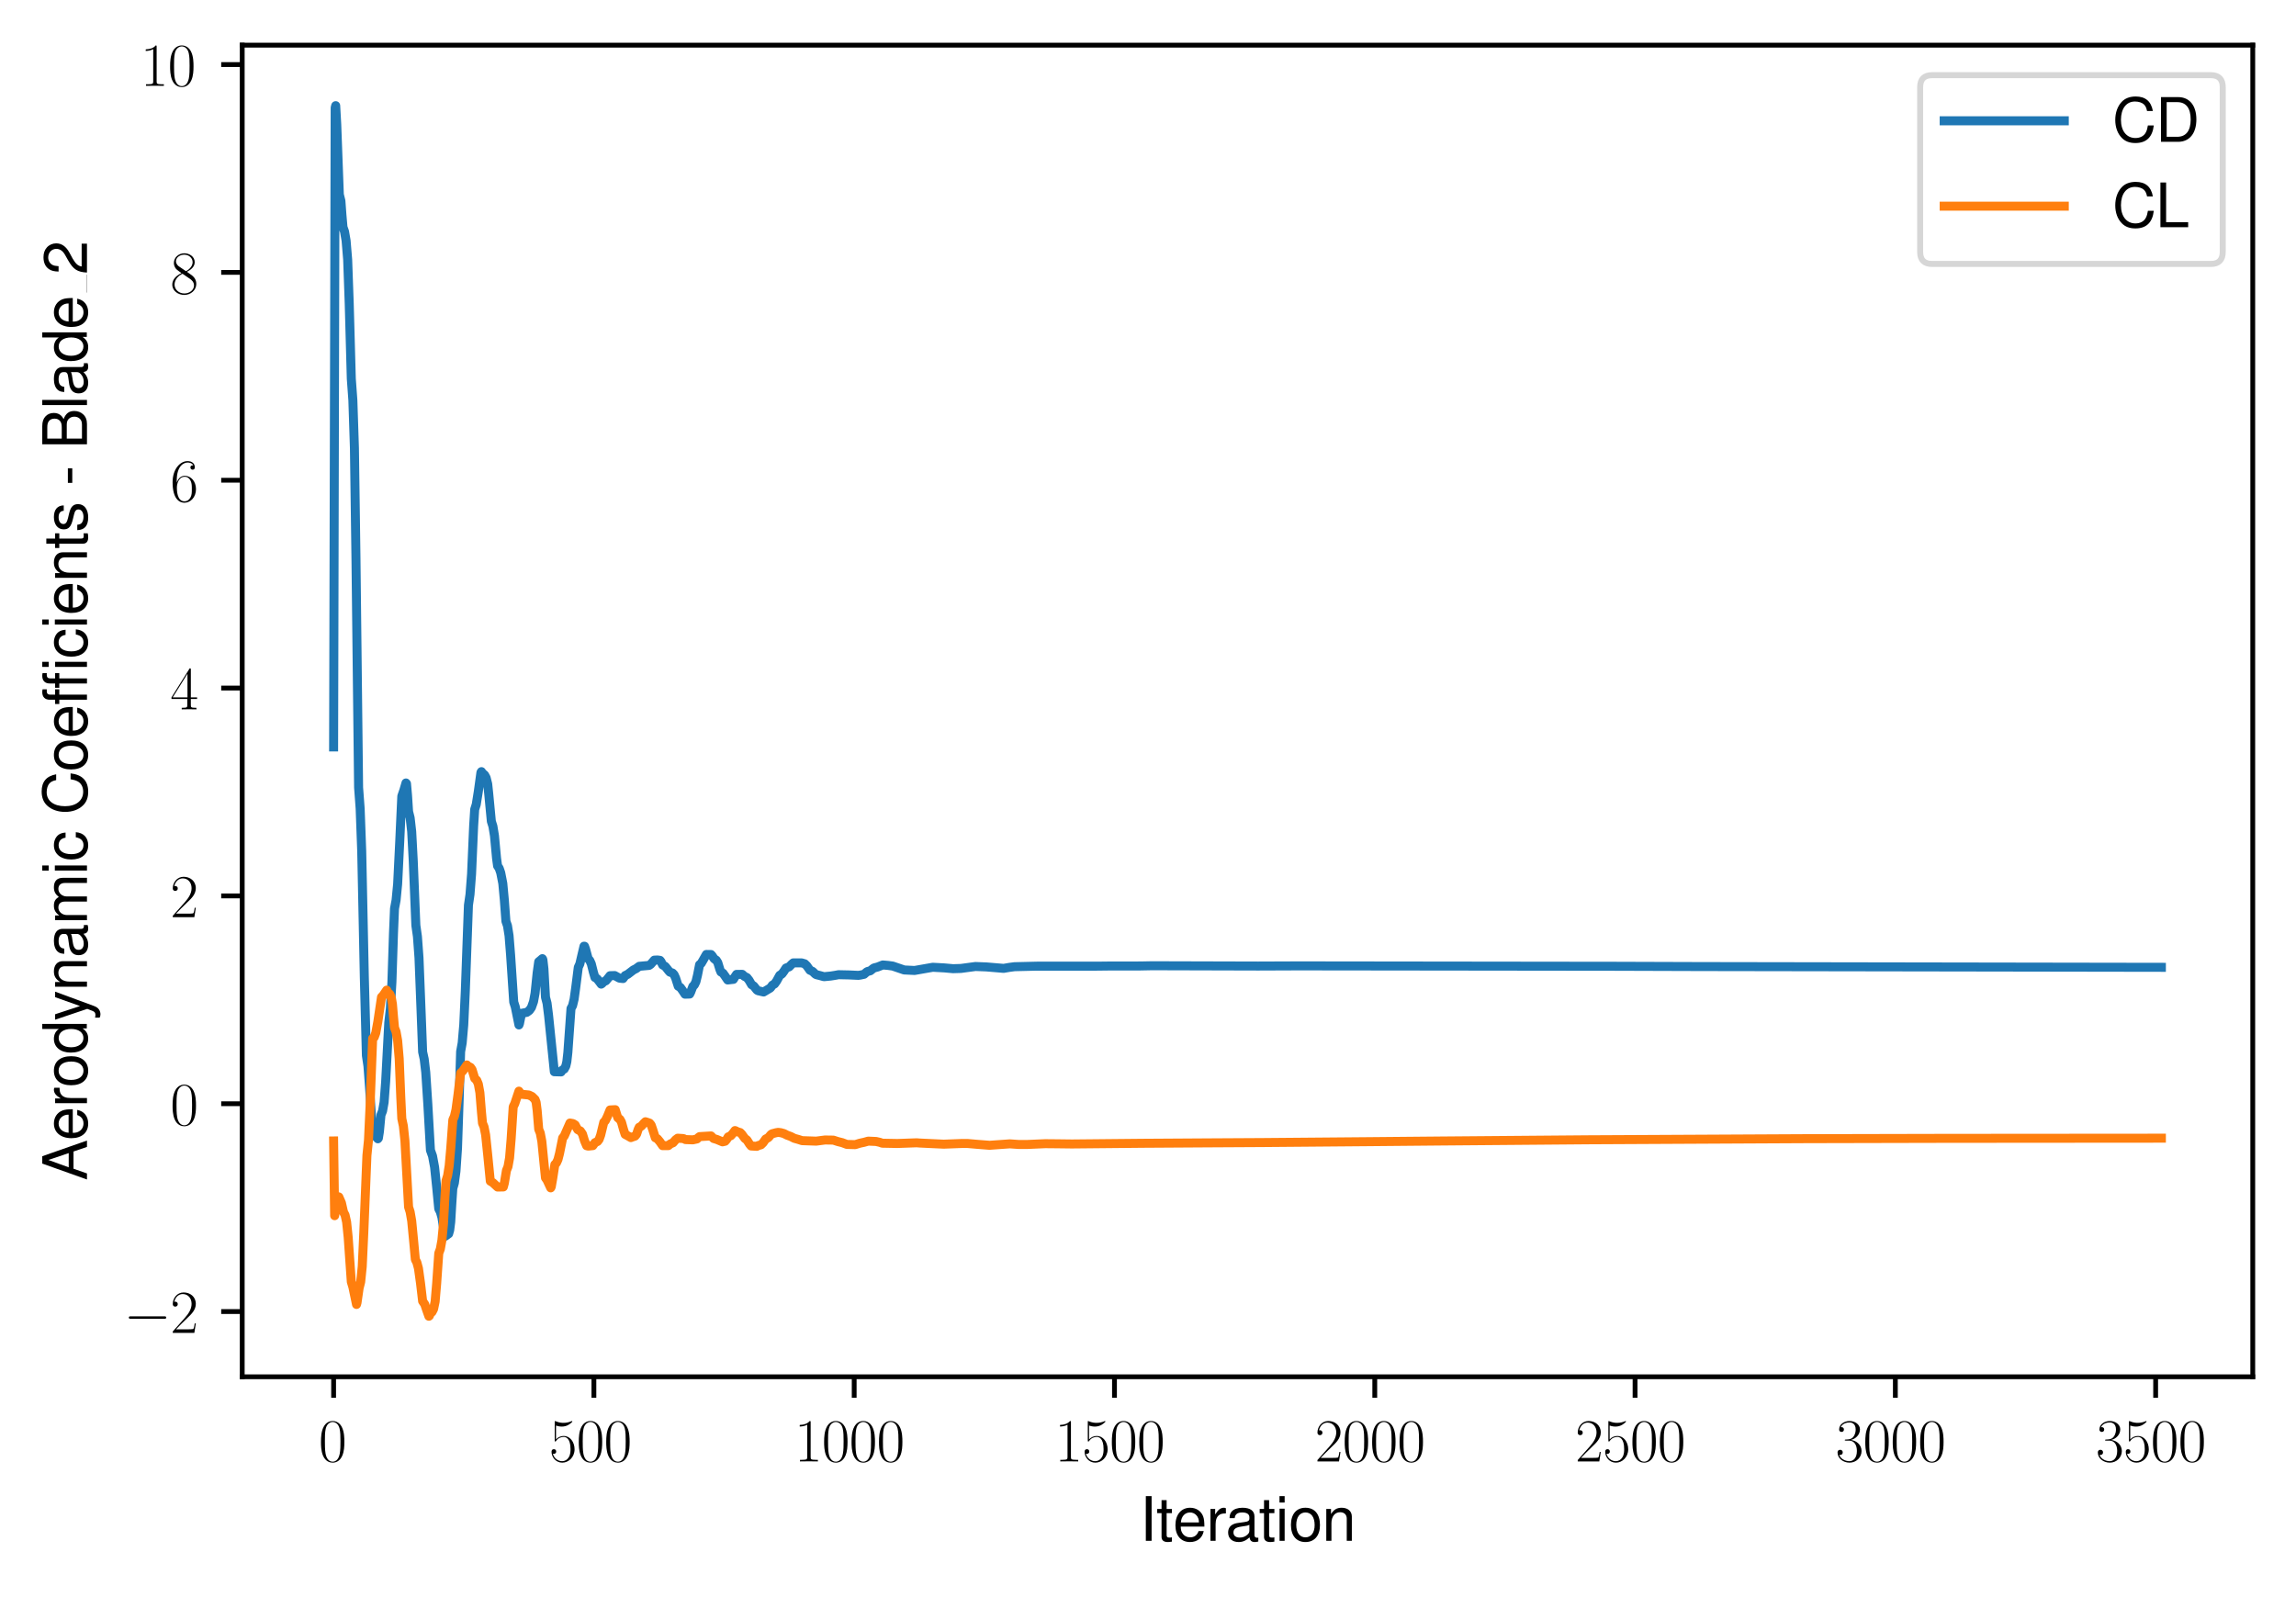 <?xml version="1.0" encoding="utf-8" standalone="no"?>
<!DOCTYPE svg PUBLIC "-//W3C//DTD SVG 1.1//EN"
  "http://www.w3.org/Graphics/SVG/1.1/DTD/svg11.dtd">
<svg xmlns:xlink="http://www.w3.org/1999/xlink" width="382.335pt" height="265.918pt" viewBox="0 0 382.335 265.918" xmlns="http://www.w3.org/2000/svg" version="1.1">
 <defs>
  <style type="text/css">*{stroke-linejoin: round; stroke-linecap: butt}</style>
 </defs>
 <g id="figure_1">
  <g id="patch_1">
   <path d="M 0 265.918 
L 382.335 265.918 
L 382.335 0 
L 0 0 
z
" style="fill: #ffffff"/>
  </g>
  <g id="axes_1">
   <g id="patch_2">
    <path d="M 40.335 229.277 
L 375.135 229.277 
L 375.135 7.517 
L 40.335 7.517 
z
" style="fill: #ffffff"/>
   </g>
   <g id="matplotlib.axis_1">
    <g id="xtick_1">
     <g id="line2d_1">
      <defs>
       <path id="m2861aa21e9" d="M 0 0 
L 0 3.5 
" style="stroke: #000000; stroke-width: 0.8"/>
      </defs>
      <g>
       <use xlink:href="#m2861aa21e9" x="55.553" y="229.277" style="stroke: #000000; stroke-width: 0.8"/>
      </g>
     </g>
     <g id="text_1">
      <!-- $\mathdefault{0}$ -->
      <g transform="translate(53.062 243.376) scale(0.1 -0.1)">
       <defs>
        <path id="CMR17-30" d="M 2688 2038 
C 2688 2430 2682 3099 2413 3613 
C 2176 4063 1798 4224 1466 4224 
C 1158 4224 768 4082 525 3620 
C 269 3137 243 2539 243 2038 
C 243 1671 250 1112 448 623 
C 723 -39 1216 -128 1466 -128 
C 1760 -128 2208 -7 2470 604 
C 2662 1048 2688 1568 2688 2038 
z
M 1466 -26 
C 1056 -26 813 328 723 816 
C 653 1196 653 1749 653 2109 
C 653 2604 653 3015 736 3407 
C 858 3954 1216 4121 1466 4121 
C 1728 4121 2067 3947 2189 3420 
C 2272 3054 2278 2623 2278 2109 
C 2278 1691 2278 1176 2202 797 
C 2067 96 1690 -26 1466 -26 
z
" transform="scale(0.016)"/>
       </defs>
       <use xlink:href="#CMR17-30" transform="scale(0.996)"/>
      </g>
     </g>
    </g>
    <g id="xtick_2">
     <g id="line2d_2">
      <g>
       <use xlink:href="#m2861aa21e9" x="98.897" y="229.277" style="stroke: #000000; stroke-width: 0.8"/>
      </g>
     </g>
     <g id="text_2">
      <!-- $\mathdefault{500}$ -->
      <g transform="translate(91.425 243.376) scale(0.1 -0.1)">
       <defs>
        <path id="CMR17-35" d="M 730 3750 
C 794 3724 1056 3641 1325 3641 
C 1920 3641 2246 3961 2432 4140 
C 2432 4191 2432 4224 2394 4224 
C 2387 4224 2374 4224 2323 4198 
C 2099 4102 1837 4032 1517 4032 
C 1325 4032 1037 4055 723 4191 
C 653 4224 640 4224 634 4224 
C 602 4224 595 4217 595 4090 
L 595 2231 
C 595 2113 595 2080 659 2080 
C 691 2080 704 2093 736 2139 
C 941 2435 1222 2560 1542 2560 
C 1766 2560 2246 2415 2246 1293 
C 2246 1087 2246 716 2054 422 
C 1894 159 1645 25 1370 25 
C 947 25 518 319 403 812 
C 429 806 480 793 506 793 
C 589 793 749 838 749 1036 
C 749 1209 627 1280 506 1280 
C 358 1280 262 1190 262 1011 
C 262 454 704 -128 1382 -128 
C 2042 -128 2669 441 2669 1267 
C 2669 2054 2170 2662 1549 2662 
C 1222 2662 947 2540 730 2304 
L 730 3750 
z
" transform="scale(0.016)"/>
       </defs>
       <use xlink:href="#CMR17-35" transform="scale(0.996)"/>
       <use xlink:href="#CMR17-30" transform="translate(45.69 0) scale(0.996)"/>
       <use xlink:href="#CMR17-30" transform="translate(91.381 0) scale(0.996)"/>
      </g>
     </g>
    </g>
    <g id="xtick_3">
     <g id="line2d_3">
      <g>
       <use xlink:href="#m2861aa21e9" x="142.242" y="229.277" style="stroke: #000000; stroke-width: 0.8"/>
      </g>
     </g>
     <g id="text_3">
      <!-- $\mathdefault{1000}$ -->
      <g transform="translate(132.279 243.376) scale(0.1 -0.1)">
       <defs>
        <path id="CMR17-31" d="M 1702 4083 
C 1702 4217 1696 4224 1606 4224 
C 1357 3927 979 3833 621 3820 
C 602 3820 570 3820 563 3808 
C 557 3795 557 3782 557 3648 
C 755 3648 1088 3686 1344 3839 
L 1344 467 
C 1344 243 1331 166 781 166 
L 589 166 
L 589 0 
C 896 6 1216 12 1523 12 
C 1830 12 2150 6 2458 0 
L 2458 166 
L 2266 166 
C 1715 166 1702 236 1702 467 
L 1702 4083 
z
" transform="scale(0.016)"/>
       </defs>
       <use xlink:href="#CMR17-31" transform="scale(0.996)"/>
       <use xlink:href="#CMR17-30" transform="translate(45.69 0) scale(0.996)"/>
       <use xlink:href="#CMR17-30" transform="translate(91.381 0) scale(0.996)"/>
       <use xlink:href="#CMR17-30" transform="translate(137.071 0) scale(0.996)"/>
      </g>
     </g>
    </g>
    <g id="xtick_4">
     <g id="line2d_4">
      <g>
       <use xlink:href="#m2861aa21e9" x="185.586" y="229.277" style="stroke: #000000; stroke-width: 0.8"/>
      </g>
     </g>
     <g id="text_4">
      <!-- $\mathdefault{1500}$ -->
      <g transform="translate(175.623 243.376) scale(0.1 -0.1)">
       <use xlink:href="#CMR17-31" transform="scale(0.996)"/>
       <use xlink:href="#CMR17-35" transform="translate(45.69 0) scale(0.996)"/>
       <use xlink:href="#CMR17-30" transform="translate(91.381 0) scale(0.996)"/>
       <use xlink:href="#CMR17-30" transform="translate(137.071 0) scale(0.996)"/>
      </g>
     </g>
    </g>
    <g id="xtick_5">
     <g id="line2d_5">
      <g>
       <use xlink:href="#m2861aa21e9" x="228.93" y="229.277" style="stroke: #000000; stroke-width: 0.8"/>
      </g>
     </g>
     <g id="text_5">
      <!-- $\mathdefault{2000}$ -->
      <g transform="translate(218.967 243.376) scale(0.1 -0.1)">
       <defs>
        <path id="CMR17-32" d="M 2669 990 
L 2554 990 
C 2490 537 2438 460 2413 422 
C 2381 371 1920 371 1830 371 
L 602 371 
C 832 620 1280 1073 1824 1596 
C 2214 1966 2669 2400 2669 3033 
C 2669 3788 2067 4224 1395 4224 
C 691 4224 262 3603 262 3027 
C 262 2777 448 2745 525 2745 
C 589 2745 781 2783 781 3007 
C 781 3206 614 3264 525 3264 
C 486 3264 448 3257 422 3244 
C 544 3788 915 4057 1306 4057 
C 1862 4057 2227 3616 2227 3033 
C 2227 2477 1901 1998 1536 1583 
L 262 147 
L 262 0 
L 2515 0 
L 2669 990 
z
" transform="scale(0.016)"/>
       </defs>
       <use xlink:href="#CMR17-32" transform="scale(0.996)"/>
       <use xlink:href="#CMR17-30" transform="translate(45.69 0) scale(0.996)"/>
       <use xlink:href="#CMR17-30" transform="translate(91.381 0) scale(0.996)"/>
       <use xlink:href="#CMR17-30" transform="translate(137.071 0) scale(0.996)"/>
      </g>
     </g>
    </g>
    <g id="xtick_6">
     <g id="line2d_6">
      <g>
       <use xlink:href="#m2861aa21e9" x="272.274" y="229.277" style="stroke: #000000; stroke-width: 0.8"/>
      </g>
     </g>
     <g id="text_6">
      <!-- $\mathdefault{2500}$ -->
      <g transform="translate(262.312 243.376) scale(0.1 -0.1)">
       <use xlink:href="#CMR17-32" transform="scale(0.996)"/>
       <use xlink:href="#CMR17-35" transform="translate(45.69 0) scale(0.996)"/>
       <use xlink:href="#CMR17-30" transform="translate(91.381 0) scale(0.996)"/>
       <use xlink:href="#CMR17-30" transform="translate(137.071 0) scale(0.996)"/>
      </g>
     </g>
    </g>
    <g id="xtick_7">
     <g id="line2d_7">
      <g>
       <use xlink:href="#m2861aa21e9" x="315.619" y="229.277" style="stroke: #000000; stroke-width: 0.8"/>
      </g>
     </g>
     <g id="text_7">
      <!-- $\mathdefault{3000}$ -->
      <g transform="translate(305.656 243.376) scale(0.1 -0.1)">
       <defs>
        <path id="CMR17-33" d="M 1414 2176 
C 1984 2176 2234 1673 2234 1094 
C 2234 322 1824 25 1453 25 
C 1114 25 563 193 390 691 
C 422 678 454 678 486 678 
C 640 678 755 780 755 947 
C 755 1132 614 1216 486 1216 
C 378 1216 211 1164 211 927 
C 211 335 787 -128 1466 -128 
C 2176 -128 2720 432 2720 1087 
C 2720 1718 2208 2176 1600 2246 
C 2086 2347 2554 2776 2554 3353 
C 2554 3856 2048 4224 1472 4224 
C 890 4224 378 3862 378 3347 
C 378 3123 544 3084 627 3084 
C 762 3084 877 3167 877 3334 
C 877 3500 762 3584 627 3584 
C 602 3584 570 3584 544 3571 
C 730 3999 1235 4076 1459 4076 
C 1683 4076 2106 3966 2106 3347 
C 2106 3167 2080 2851 1862 2574 
C 1670 2329 1453 2316 1242 2297 
C 1210 2297 1062 2284 1037 2284 
C 992 2278 966 2272 966 2227 
C 966 2182 973 2176 1101 2176 
L 1414 2176 
z
" transform="scale(0.016)"/>
       </defs>
       <use xlink:href="#CMR17-33" transform="scale(0.996)"/>
       <use xlink:href="#CMR17-30" transform="translate(45.69 0) scale(0.996)"/>
       <use xlink:href="#CMR17-30" transform="translate(91.381 0) scale(0.996)"/>
       <use xlink:href="#CMR17-30" transform="translate(137.071 0) scale(0.996)"/>
      </g>
     </g>
    </g>
    <g id="xtick_8">
     <g id="line2d_8">
      <g>
       <use xlink:href="#m2861aa21e9" x="358.963" y="229.277" style="stroke: #000000; stroke-width: 0.8"/>
      </g>
     </g>
     <g id="text_8">
      <!-- $\mathdefault{3500}$ -->
      <g transform="translate(349 243.376) scale(0.1 -0.1)">
       <use xlink:href="#CMR17-33" transform="scale(0.996)"/>
       <use xlink:href="#CMR17-35" transform="translate(45.69 0) scale(0.996)"/>
       <use xlink:href="#CMR17-30" transform="translate(91.381 0) scale(0.996)"/>
       <use xlink:href="#CMR17-30" transform="translate(137.071 0) scale(0.996)"/>
      </g>
     </g>
    </g>
    <g id="text_9">
     <!-- Iteration -->
     <g transform="translate(189.787 256.596) scale(0.1 -0.1)">
      <defs>
       <path id="NimbusSanL-Regu-49" d="M 1242 4672 
L 640 4672 
L 640 0 
L 1242 0 
L 1242 4672 
z
" transform="scale(0.016)"/>
       <path id="NimbusSanL-Regu-74" d="M 1626 3328 
L 1075 3328 
L 1075 4249 
L 544 4249 
L 544 3328 
L 90 3328 
L 90 2892 
L 544 2892 
L 544 402 
C 544 64 774 -128 1190 -128 
C 1318 -128 1446 -116 1626 -84 
L 1626 364 
C 1555 345 1472 339 1370 339 
C 1139 339 1075 402 1075 634 
L 1075 2892 
L 1626 2892 
L 1626 3328 
z
" transform="scale(0.016)"/>
       <path id="NimbusSanL-Regu-65" d="M 3283 1484 
C 3283 1998 3245 2311 3149 2565 
C 2931 3123 2419 3456 1792 3456 
C 858 3456 256 2734 256 1619 
C 256 545 838 -128 1779 -128 
C 2547 -128 3078 307 3213 1018 
L 2675 1018 
C 2528 588 2227 364 1798 364 
C 1459 364 1171 514 992 787 
C 864 974 819 1161 813 1484 
L 3283 1484 
z
M 826 1920 
C 870 2552 1248 2963 1786 2963 
C 2310 2963 2714 2519 2714 1959 
C 2714 1946 2714 1933 2707 1920 
L 826 1920 
z
" transform="scale(0.016)"/>
       <path id="NimbusSanL-Regu-72" d="M 442 3328 
L 442 0 
L 979 0 
L 979 1727 
C 979 2203 1101 2514 1357 2698 
C 1523 2819 1683 2857 2054 2863 
L 2054 3404 
C 1965 3449 1920 3456 1850 3456 
C 1504 3456 1242 3251 934 2750 
L 934 3328 
L 442 3328 
z
" transform="scale(0.016)"/>
       <path id="NimbusSanL-Regu-61" d="M 3424 332 
C 3366 320 3341 320 3309 320 
C 3123 320 3021 415 3021 581 
L 3021 2542 
C 3021 3135 2586 3456 1760 3456 
C 1274 3456 870 3315 646 3065 
C 493 2893 429 2702 416 2370 
L 954 2370 
C 998 2778 1242 2963 1741 2963 
C 2221 2963 2490 2784 2490 2466 
L 2490 2326 
C 2490 2103 2355 2007 1933 1956 
C 1178 1861 1062 1835 858 1753 
C 467 1593 269 1294 269 861 
C 269 256 691 -128 1370 -128 
C 1792 -128 2131 19 2509 364 
C 2547 25 2714 -128 3059 -128 
C 3168 -128 3251 -116 3424 -71 
L 3424 332 
z
M 2490 1071 
C 2490 893 2438 785 2278 638 
C 2061 441 1798 339 1485 339 
C 1069 339 826 536 826 874 
C 826 1224 1062 1402 1632 1485 
C 2195 1562 2310 1587 2490 1670 
L 2490 1071 
z
" transform="scale(0.016)"/>
       <path id="NimbusSanL-Regu-69" d="M 960 3358 
L 429 3358 
L 429 0 
L 960 0 
L 960 3358 
z
M 960 4672 
L 422 4672 
L 422 3999 
L 960 3999 
L 960 4672 
z
" transform="scale(0.016)"/>
       <path id="NimbusSanL-Regu-6f" d="M 1741 3456 
C 800 3456 230 2784 230 1663 
C 230 543 794 -128 1747 -128 
C 2688 -128 3264 543 3264 1638 
C 3264 2791 2707 3456 1741 3456 
z
M 1747 2963 
C 2349 2963 2707 2472 2707 1644 
C 2707 861 2336 364 1747 364 
C 1152 364 787 855 787 1663 
C 787 2466 1152 2963 1747 2963 
z
" transform="scale(0.016)"/>
       <path id="NimbusSanL-Regu-6e" d="M 448 3328 
L 448 0 
L 986 0 
L 986 1835 
C 986 2539 1344 2988 1894 2988 
C 2317 2988 2586 2732 2586 2328 
L 2586 0 
L 3117 0 
L 3117 2539 
C 3117 3097 2701 3456 2054 3456 
C 1555 3456 1235 3263 941 2796 
L 941 3328 
L 448 3328 
z
" transform="scale(0.016)"/>
      </defs>
      <use xlink:href="#NimbusSanL-Regu-49" transform="scale(0.996)"/>
      <use xlink:href="#NimbusSanL-Regu-74" transform="translate(27.695 0) scale(0.996)"/>
      <use xlink:href="#NimbusSanL-Regu-65" transform="translate(55.39 0) scale(0.996)"/>
      <use xlink:href="#NimbusSanL-Regu-72" transform="translate(110.782 0) scale(0.996)"/>
      <use xlink:href="#NimbusSanL-Regu-61" transform="translate(142.961 0) scale(0.996)"/>
      <use xlink:href="#NimbusSanL-Regu-74" transform="translate(198.353 0) scale(0.996)"/>
      <use xlink:href="#NimbusSanL-Regu-69" transform="translate(226.048 0) scale(0.996)"/>
      <use xlink:href="#NimbusSanL-Regu-6f" transform="translate(248.165 0) scale(0.996)"/>
      <use xlink:href="#NimbusSanL-Regu-6e" transform="translate(303.556 0) scale(0.996)"/>
     </g>
    </g>
   </g>
   <g id="matplotlib.axis_2">
    <g id="ytick_1">
     <g id="line2d_9">
      <defs>
       <path id="m48665a9a4e" d="M 0 0 
L -3.5 0 
" style="stroke: #000000; stroke-width: 0.8"/>
      </defs>
      <g>
       <use xlink:href="#m48665a9a4e" x="40.335" y="218.418" style="stroke: #000000; stroke-width: 0.8"/>
      </g>
     </g>
     <g id="text_10">
      <!-- $\mathdefault{−2}$ -->
      <g transform="translate(20.605 221.967) scale(0.1 -0.1)">
       <defs>
        <path id="CMSY10-0" d="M 4218 1472 
C 4326 1472 4442 1472 4442 1600 
C 4442 1728 4326 1728 4218 1728 
L 755 1728 
C 646 1728 531 1728 531 1600 
C 531 1472 646 1472 755 1472 
L 4218 1472 
z
" transform="scale(0.016)"/>
       </defs>
       <use xlink:href="#CMSY10-0" transform="scale(0.996)"/>
       <use xlink:href="#CMR17-32" transform="translate(77.487 0) scale(0.996)"/>
      </g>
     </g>
    </g>
    <g id="ytick_2">
     <g id="line2d_10">
      <g>
       <use xlink:href="#m48665a9a4e" x="40.335" y="183.806" style="stroke: #000000; stroke-width: 0.8"/>
      </g>
     </g>
     <g id="text_11">
      <!-- $\mathdefault{0}$ -->
      <g transform="translate(28.353 187.355) scale(0.1 -0.1)">
       <use xlink:href="#CMR17-30" transform="scale(0.996)"/>
      </g>
     </g>
    </g>
    <g id="ytick_3">
     <g id="line2d_11">
      <g>
       <use xlink:href="#m48665a9a4e" x="40.335" y="149.195" style="stroke: #000000; stroke-width: 0.8"/>
      </g>
     </g>
     <g id="text_12">
      <!-- $\mathdefault{2}$ -->
      <g transform="translate(28.353 152.744) scale(0.1 -0.1)">
       <use xlink:href="#CMR17-32" transform="scale(0.996)"/>
      </g>
     </g>
    </g>
    <g id="ytick_4">
     <g id="line2d_12">
      <g>
       <use xlink:href="#m48665a9a4e" x="40.335" y="114.583" style="stroke: #000000; stroke-width: 0.8"/>
      </g>
     </g>
     <g id="text_13">
      <!-- $\mathdefault{4}$ -->
      <g transform="translate(28.353 118.133) scale(0.1 -0.1)">
       <defs>
        <path id="CMR17-34" d="M 2150 4147 
C 2150 4281 2144 4288 2029 4288 
L 128 1254 
L 128 1088 
L 1779 1088 
L 1779 460 
C 1779 230 1766 166 1318 166 
L 1197 166 
L 1197 0 
C 1402 12 1747 12 1965 12 
C 2182 12 2528 12 2733 0 
L 2733 166 
L 2611 166 
C 2163 166 2150 230 2150 460 
L 2150 1088 
L 2803 1088 
L 2803 1254 
L 2150 1254 
L 2150 4147 
z
M 1798 3723 
L 1798 1254 
L 256 1254 
L 1798 3723 
z
" transform="scale(0.016)"/>
       </defs>
       <use xlink:href="#CMR17-34" transform="scale(0.996)"/>
      </g>
     </g>
    </g>
    <g id="ytick_5">
     <g id="line2d_13">
      <g>
       <use xlink:href="#m48665a9a4e" x="40.335" y="79.972" style="stroke: #000000; stroke-width: 0.8"/>
      </g>
     </g>
     <g id="text_14">
      <!-- $\mathdefault{6}$ -->
      <g transform="translate(28.353 83.521) scale(0.1 -0.1)">
       <defs>
        <path id="CMR17-36" d="M 678 2198 
C 678 3712 1395 4076 1811 4076 
C 1946 4076 2272 4049 2400 3782 
C 2298 3782 2106 3782 2106 3558 
C 2106 3385 2246 3328 2336 3328 
C 2394 3328 2566 3353 2566 3571 
C 2566 3987 2246 4224 1805 4224 
C 1043 4224 243 3411 243 2011 
C 243 257 966 -128 1478 -128 
C 2099 -128 2688 431 2688 1295 
C 2688 2101 2170 2688 1517 2688 
C 1126 2688 838 2430 678 1979 
L 678 2198 
z
M 1478 25 
C 691 25 691 1212 691 1450 
C 691 1914 909 2585 1504 2585 
C 1613 2585 1926 2585 2138 2140 
C 2253 1889 2253 1624 2253 1302 
C 2253 954 2253 696 2118 438 
C 1978 173 1773 25 1478 25 
z
" transform="scale(0.016)"/>
       </defs>
       <use xlink:href="#CMR17-36" transform="scale(0.996)"/>
      </g>
     </g>
    </g>
    <g id="ytick_6">
     <g id="line2d_14">
      <g>
       <use xlink:href="#m48665a9a4e" x="40.335" y="45.361" style="stroke: #000000; stroke-width: 0.8"/>
      </g>
     </g>
     <g id="text_15">
      <!-- $\mathdefault{8}$ -->
      <g transform="translate(28.353 48.91) scale(0.1 -0.1)">
       <defs>
        <path id="CMR17-38" d="M 1741 2289 
C 2144 2494 2554 2803 2554 3298 
C 2554 3884 1990 4224 1472 4224 
C 890 4224 378 3800 378 3215 
C 378 3054 416 2777 666 2533 
C 730 2469 998 2276 1171 2154 
C 883 2006 211 1652 211 945 
C 211 282 838 -128 1459 -128 
C 2144 -128 2720 366 2720 1022 
C 2720 1607 2330 1877 2074 2051 
L 1741 2289 
z
M 902 2855 
C 851 2887 595 3086 595 3388 
C 595 3781 998 4076 1459 4076 
C 1965 4076 2336 3716 2336 3298 
C 2336 2700 1670 2359 1638 2359 
C 1632 2359 1626 2359 1574 2398 
L 902 2855 
z
M 2080 1536 
C 2176 1466 2483 1253 2483 861 
C 2483 385 2010 25 1472 25 
C 890 25 448 443 448 951 
C 448 1459 838 1884 1280 2083 
L 2080 1536 
z
" transform="scale(0.016)"/>
       </defs>
       <use xlink:href="#CMR17-38" transform="scale(0.996)"/>
      </g>
     </g>
    </g>
    <g id="ytick_7">
     <g id="line2d_15">
      <g>
       <use xlink:href="#m48665a9a4e" x="40.335" y="10.749" style="stroke: #000000; stroke-width: 0.8"/>
      </g>
     </g>
     <g id="text_16">
      <!-- $\mathdefault{10}$ -->
      <g transform="translate(23.372 14.298) scale(0.1 -0.1)">
       <use xlink:href="#CMR17-31" transform="scale(0.996)"/>
       <use xlink:href="#CMR17-30" transform="translate(45.69 0) scale(0.996)"/>
      </g>
     </g>
    </g>
    <g id="text_17">
     <!-- Aerodynamic Coefficients - Blade_2 -->
     <g transform="translate(14.483 196.598) rotate(-90) scale(0.1 -0.1)">
      <defs>
       <path id="NimbusSanL-Regu-41" d="M 3034 1408 
L 3514 0 
L 4179 0 
L 2541 4672 
L 1773 4672 
L 109 0 
L 742 0 
L 1235 1408 
L 3034 1408 
z
M 2867 1907 
L 1382 1907 
L 2150 4032 
L 2867 1907 
z
" transform="scale(0.016)"/>
       <path id="NimbusSanL-Regu-64" d="M 3168 4672 
L 2637 4672 
L 2637 2937 
C 2413 3276 2054 3456 1606 3456 
C 736 3456 166 2759 166 1695 
C 166 568 723 -128 1626 -128 
C 2086 -128 2406 44 2694 460 
L 2694 19 
L 3168 19 
L 3168 4672 
z
M 1696 2956 
C 2272 2956 2637 2447 2637 1651 
C 2637 880 2266 371 1702 371 
C 1114 371 723 887 723 1663 
C 723 2440 1114 2956 1696 2956 
z
" transform="scale(0.016)"/>
       <path id="NimbusSanL-Regu-79" d="M 2483 3328 
L 1555 724 
L 698 3328 
L 128 3328 
L 1261 -29 
L 1056 -558 
C 973 -794 851 -884 627 -884 
C 550 -884 461 -871 346 -845 
L 346 -1325 
C 454 -1383 563 -1408 704 -1408 
C 877 -1408 1062 -1351 1203 -1248 
C 1370 -1127 1466 -986 1568 -718 
L 3059 3328 
L 2483 3328 
z
" transform="scale(0.016)"/>
       <path id="NimbusSanL-Regu-6d" d="M 448 3328 
L 448 0 
L 986 0 
L 986 2089 
C 986 2597 1338 2988 1773 2988 
C 2170 2988 2394 2744 2394 2315 
L 2394 0 
L 2931 0 
L 2931 2109 
C 2931 2597 3283 2988 3718 2988 
C 4109 2988 4339 2738 4339 2315 
L 4339 0 
L 4877 0 
L 4877 2520 
C 4877 3123 4531 3456 3904 3456 
C 3456 3456 3187 3321 2874 2943 
C 2675 3302 2406 3456 1971 3456 
C 1523 3456 1229 3289 941 2886 
L 941 3328 
L 448 3328 
z
" transform="scale(0.016)"/>
       <path id="NimbusSanL-Regu-63" d="M 3014 2237 
C 2989 2561 2918 2771 2790 2956 
C 2560 3270 2157 3456 1690 3456 
C 787 3456 198 2740 198 1632 
C 198 555 774 -128 1683 -128 
C 2483 -128 2989 352 3053 1167 
L 2515 1167 
C 2426 632 2150 364 1696 364 
C 1107 364 755 842 755 1632 
C 755 2466 1101 2963 1683 2963 
C 2131 2963 2413 2701 2477 2237 
L 3014 2237 
z
" transform="scale(0.016)"/>
       <path id="NimbusSanL-Regu-43" d="M 4237 3219 
C 4051 4236 3462 4736 2438 4736 
C 1811 4736 1306 4537 960 4154 
C 538 3696 307 3035 307 2284 
C 307 1522 544 867 986 415 
C 1344 44 1805 -128 2413 -128 
C 3552 -128 4192 485 4333 1712 
L 3718 1712 
C 3667 1394 3603 1178 3507 994 
C 3315 612 2918 396 2419 396 
C 1491 396 902 1134 902 2291 
C 902 3480 1466 4211 2368 4211 
C 2746 4211 3098 4096 3290 3918 
C 3462 3759 3558 3562 3629 3219 
L 4237 3219 
z
" transform="scale(0.016)"/>
       <path id="NimbusSanL-Regu-66" d="M 1651 3328 
L 1094 3328 
L 1094 3860 
C 1094 4087 1222 4204 1466 4204 
C 1510 4204 1530 4204 1651 4198 
L 1651 4639 
C 1530 4665 1459 4672 1350 4672 
C 858 4672 563 4390 563 3905 
L 563 3328 
L 115 3328 
L 115 2892 
L 563 2892 
L 563 0 
L 1094 0 
L 1094 2892 
L 1651 2892 
L 1651 3328 
z
" transform="scale(0.016)"/>
       <path id="NimbusSanL-Regu-2" d="M 1613 3328 
L 1056 3328 
L 1056 3860 
C 1056 4087 1184 4204 1427 4204 
C 1472 4204 1491 4204 1613 4198 
L 1613 4639 
C 1491 4665 1421 4672 1312 4672 
C 819 4672 525 4390 525 3905 
L 525 3328 
L 77 3328 
L 77 2892 
L 525 2892 
L 525 0 
L 1056 0 
L 1056 2892 
L 1613 2892 
L 1613 3328 
z
M 2790 3328 
L 2259 3328 
L 2259 0 
L 2790 0 
L 2790 3328 
z
M 2790 4672 
L 2259 4672 
L 2259 3999 
L 2790 3999 
L 2790 4672 
z
" transform="scale(0.016)"/>
       <path id="NimbusSanL-Regu-73" d="M 2803 2428 
C 2797 3084 2362 3456 1587 3456 
C 806 3456 301 3052 301 2434 
C 301 1912 570 1663 1363 1472 
L 1862 1351 
C 2234 1262 2381 1129 2381 887 
C 2381 574 2067 364 1600 364 
C 1312 364 1069 447 934 587 
C 851 683 813 778 781 1014 
L 218 1014 
C 243 243 678 -128 1555 -128 
C 2400 -128 2938 288 2938 931 
C 2938 1428 2656 1702 1990 1861 
L 1478 1982 
C 1043 2084 858 2224 858 2459 
C 858 2765 1133 2963 1568 2963 
C 1997 2963 2227 2778 2240 2428 
L 2803 2428 
z
" transform="scale(0.016)"/>
       <path id="NimbusSanL-Regu-2d" d="M 1818 1996 
L 294 1996 
L 294 1536 
L 1818 1536 
L 1818 1996 
z
" transform="scale(0.016)"/>
       <path id="NimbusSanL-Regu-42" d="M 506 0 
L 2611 0 
C 3053 0 3379 121 3629 390 
C 3859 632 3987 961 3987 1321 
C 3987 1878 3731 2214 3136 2444 
C 3558 2643 3782 2994 3782 3476 
C 3782 3821 3654 4127 3411 4345 
C 3168 4569 2848 4672 2400 4672 
L 506 4672 
L 506 0 
z
M 1101 2636 
L 1101 4147 
L 2253 4147 
C 2586 4147 2771 4101 2931 3977 
C 3098 3847 3187 3652 3187 3391 
C 3187 3138 3098 2936 2931 2806 
C 2771 2682 2586 2636 2253 2636 
L 1101 2636 
z
M 1101 524 
L 1101 2112 
L 2554 2112 
C 2842 2112 3034 2042 3174 1890 
C 3315 1745 3392 1542 3392 1315 
C 3392 1093 3315 891 3174 746 
C 3034 594 2842 524 2554 524 
L 1101 524 
z
" transform="scale(0.016)"/>
       <path id="NimbusSanL-Regu-6c" d="M 973 4672 
L 435 4672 
L 435 0 
L 973 0 
L 973 4672 
z
" transform="scale(0.016)"/>
       <path id="NimbusSanL-Regu-32" d="M 3238 556 
L 851 556 
C 909 928 1114 1165 1670 1493 
L 2310 1839 
C 2944 2185 3270 2653 3270 3211 
C 3270 3589 3117 3942 2848 4185 
C 2579 4428 2246 4544 1818 4544 
C 1242 4544 813 4339 563 3955 
C 403 3711 333 3429 320 2967 
L 883 2967 
C 902 3275 941 3461 1018 3608 
C 1165 3884 1459 4051 1798 4051 
C 2310 4051 2694 3685 2694 3198 
C 2694 2839 2483 2531 2080 2300 
L 1491 1967 
C 544 1428 269 999 218 0 
L 3238 0 
L 3238 556 
z
" transform="scale(0.016)"/>
      </defs>
      <use xlink:href="#NimbusSanL-Regu-41" transform="scale(0.996)"/>
      <use xlink:href="#NimbusSanL-Regu-65" transform="translate(66.45 0) scale(0.996)"/>
      <use xlink:href="#NimbusSanL-Regu-72" transform="translate(121.842 0) scale(0.996)"/>
      <use xlink:href="#NimbusSanL-Regu-6f" transform="translate(155.017 0) scale(0.996)"/>
      <use xlink:href="#NimbusSanL-Regu-64" transform="translate(210.409 0) scale(0.996)"/>
      <use xlink:href="#NimbusSanL-Regu-79" transform="translate(265.8 0) scale(0.996)"/>
      <use xlink:href="#NimbusSanL-Regu-6e" transform="translate(315.613 0) scale(0.996)"/>
      <use xlink:href="#NimbusSanL-Regu-61" transform="translate(371.005 0) scale(0.996)"/>
      <use xlink:href="#NimbusSanL-Regu-6d" transform="translate(426.397 0) scale(0.996)"/>
      <use xlink:href="#NimbusSanL-Regu-69" transform="translate(509.385 0) scale(0.996)"/>
      <use xlink:href="#NimbusSanL-Regu-63" transform="translate(531.502 0) scale(0.996)"/>
      <use xlink:href="#NimbusSanL-Regu-43" transform="translate(609.01 0) scale(0.996)"/>
      <use xlink:href="#NimbusSanL-Regu-6f" transform="translate(680.94 0) scale(0.996)"/>
      <use xlink:href="#NimbusSanL-Regu-65" transform="translate(736.332 0) scale(0.996)"/>
      <use xlink:href="#NimbusSanL-Regu-66" transform="translate(791.724 0) scale(0.996)"/>
      <use xlink:href="#NimbusSanL-Regu-2" transform="translate(819.419 0) scale(0.996)"/>
      <use xlink:href="#NimbusSanL-Regu-63" transform="translate(869.232 0) scale(0.996)"/>
      <use xlink:href="#NimbusSanL-Regu-69" transform="translate(919.045 0) scale(0.996)"/>
      <use xlink:href="#NimbusSanL-Regu-65" transform="translate(941.162 0) scale(0.996)"/>
      <use xlink:href="#NimbusSanL-Regu-6e" transform="translate(996.554 0) scale(0.996)"/>
      <use xlink:href="#NimbusSanL-Regu-74" transform="translate(1051.945 0) scale(0.996)"/>
      <use xlink:href="#NimbusSanL-Regu-73" transform="translate(1079.641 0) scale(0.996)"/>
      <use xlink:href="#NimbusSanL-Regu-2d" transform="translate(1157.149 0) scale(0.996)"/>
      <use xlink:href="#NimbusSanL-Regu-42" transform="translate(1218.019 0) scale(0.996)"/>
      <use xlink:href="#NimbusSanL-Regu-6c" transform="translate(1284.469 0) scale(0.996)"/>
      <use xlink:href="#NimbusSanL-Regu-61" transform="translate(1306.586 0) scale(0.996)"/>
      <use xlink:href="#NimbusSanL-Regu-64" transform="translate(1361.978 0) scale(0.996)"/>
      <use xlink:href="#NimbusSanL-Regu-65" transform="translate(1417.37 0) scale(0.996)"/>
      <use xlink:href="#NimbusSanL-Regu-32" transform="translate(1508.627 0) scale(0.996)"/>
      <path d="M 1478.739 0 
L 1508.627 0 
L 1508.627 0.399 
L 1478.739 0.399 
L 1478.739 0 
z
"/>
     </g>
    </g>
   </g>
   <g id="line2d_16">
    <path d="M 55.553 124.394 
L 55.813 17.947 
L 55.9 17.597 
L 56.073 20.689 
L 56.507 32.401 
L 56.767 33.45 
L 56.94 35.82 
L 57.113 37.821 
L 57.373 38.569 
L 57.633 40.081 
L 57.894 43.235 
L 58.154 50.549 
L 58.5 63.069 
L 58.76 66.656 
L 59.02 74.638 
L 59.281 93.364 
L 59.714 131.15 
L 59.974 134.661 
L 60.234 141.757 
L 60.668 162.715 
L 61.014 175.782 
L 61.274 177.545 
L 61.534 181.026 
L 62.055 188.885 
L 62.401 189.088 
L 62.921 189.644 
L 63.008 189.536 
L 63.182 188.436 
L 63.442 185.667 
L 63.702 185.022 
L 63.962 183.575 
L 64.222 180.109 
L 64.742 170.287 
L 65.002 167.992 
L 65.262 163.545 
L 65.522 155.467 
L 65.695 151.309 
L 65.956 149.914 
L 66.216 147.219 
L 66.562 140.209 
L 66.909 132.589 
L 67.256 131.582 
L 67.603 130.391 
L 67.689 130.496 
L 67.863 132.47 
L 68.036 135.154 
L 68.296 136.193 
L 68.556 138.483 
L 68.816 143.381 
L 69.25 154.107 
L 69.51 155.947 
L 69.77 159.482 
L 70.117 168.347 
L 70.377 175.175 
L 70.637 176.36 
L 70.897 178.568 
L 71.244 183.901 
L 71.677 191.544 
L 72.024 192.512 
L 72.371 194.388 
L 72.717 197.736 
L 73.064 201.313 
L 73.324 201.803 
L 73.584 202.708 
L 73.931 204.876 
L 74.104 205.89 
L 74.711 205.459 
L 74.884 204.853 
L 75.058 203.475 
L 75.231 200.521 
L 75.405 197.913 
L 75.665 197 
L 75.925 195.051 
L 76.185 191.188 
L 76.445 183.538 
L 76.705 175.126 
L 76.965 173.679 
L 77.225 170.67 
L 77.485 165.055 
L 78.005 150.744 
L 78.265 148.957 
L 78.525 145.573 
L 78.872 137.546 
L 79.046 134.797 
L 79.306 133.971 
L 79.652 131.795 
L 80.086 128.64 
L 80.172 128.504 
L 80.346 128.767 
L 80.693 129.05 
L 80.953 129.525 
L 81.213 130.565 
L 81.386 132.208 
L 81.82 136.778 
L 82.08 137.598 
L 82.34 139.187 
L 82.686 142.925 
L 82.86 144.205 
L 83.12 144.59 
L 83.38 145.34 
L 83.727 147.115 
L 83.987 149.918 
L 84.247 153.424 
L 84.507 154.167 
L 84.767 155.805 
L 85.027 159.065 
L 85.547 166.871 
L 85.807 167.685 
L 86.414 170.686 
L 86.501 170.462 
L 86.848 168.752 
L 87.714 168.588 
L 88.148 168.277 
L 88.495 167.778 
L 88.841 166.806 
L 89.101 165.406 
L 89.448 162.016 
L 89.708 160.161 
L 89.968 159.95 
L 90.315 159.647 
L 90.402 159.804 
L 90.575 161.341 
L 90.835 166.07 
L 91.095 167.066 
L 91.355 169.151 
L 92.309 178.478 
L 93.436 178.507 
L 93.609 178.224 
L 93.956 178.023 
L 94.216 177.547 
L 94.389 176.812 
L 94.563 175.262 
L 95.083 167.954 
L 95.343 167.474 
L 95.603 166.398 
L 95.863 164.525 
L 96.297 161.088 
L 96.557 160.524 
L 96.903 159.034 
L 97.25 157.576 
L 97.337 157.58 
L 97.51 158.059 
L 97.944 159.662 
L 98.204 159.942 
L 98.464 160.516 
L 98.811 161.896 
L 99.071 162.779 
L 99.417 162.976 
L 99.851 163.535 
L 100.111 163.888 
L 100.284 163.766 
L 100.458 163.533 
L 100.891 163.332 
L 101.238 162.921 
L 101.585 162.485 
L 102.365 162.462 
L 103.145 162.895 
L 103.752 162.959 
L 103.925 162.721 
L 104.099 162.462 
L 104.532 162.253 
L 105.486 161.524 
L 105.919 161.311 
L 106.439 160.923 
L 108.086 160.771 
L 108.346 160.594 
L 108.953 159.896 
L 109.473 159.87 
L 109.907 159.929 
L 110.08 160.143 
L 110.34 160.691 
L 110.774 160.938 
L 111.38 161.699 
L 111.554 161.884 
L 111.987 162.039 
L 112.247 162.308 
L 112.507 162.879 
L 112.941 164.234 
L 113.288 164.437 
L 113.634 164.905 
L 114.068 165.563 
L 114.848 165.54 
L 115.021 165.196 
L 115.368 164.281 
L 115.628 164.022 
L 115.888 163.478 
L 116.148 162.414 
L 116.495 160.653 
L 116.755 160.454 
L 117.102 159.864 
L 117.622 158.948 
L 118.402 158.96 
L 118.576 159.15 
L 118.922 159.667 
L 119.269 159.9 
L 119.529 160.31 
L 119.876 161.445 
L 120.049 161.865 
L 120.396 162.072 
L 120.743 162.556 
L 121.176 163.198 
L 122.13 163.091 
L 122.39 162.65 
L 122.65 162.266 
L 123.603 162.262 
L 123.95 162.584 
L 124.384 162.803 
L 124.73 163.242 
L 125.164 163.987 
L 125.511 164.195 
L 126.031 164.858 
L 126.204 164.978 
L 126.898 165.14 
L 127.158 165.2 
L 128.285 164.524 
L 128.631 164.055 
L 128.978 163.856 
L 129.325 163.375 
L 129.845 162.419 
L 130.192 162.212 
L 130.539 161.75 
L 130.885 161.208 
L 131.405 161.016 
L 131.839 160.573 
L 132.099 160.352 
L 133.486 160.351 
L 134.006 160.503 
L 134.353 160.837 
L 134.873 161.572 
L 135.306 161.766 
L 135.74 162.188 
L 135.913 162.309 
L 136.52 162.457 
L 137.214 162.65 
L 138.341 162.541 
L 139.121 162.417 
L 139.641 162.319 
L 141.375 162.357 
L 142.935 162.429 
L 143.282 162.38 
L 143.889 162.249 
L 144.235 161.941 
L 144.409 161.806 
L 144.929 161.663 
L 145.362 161.315 
L 145.536 161.196 
L 146.143 161.037 
L 147.009 160.698 
L 147.876 160.773 
L 148.656 160.88 
L 150.564 161.53 
L 152.297 161.614 
L 155.332 161.081 
L 157.239 161.185 
L 158.712 161.318 
L 160.013 161.278 
L 162.44 160.952 
L 164.26 161.024 
L 167.121 161.265 
L 168.075 161.101 
L 168.942 160.987 
L 172.669 160.897 
L 182.638 160.897 
L 184.979 160.87 
L 189.92 160.866 
L 191.827 160.828 
L 209.512 160.877 
L 216.274 160.851 
L 269.067 160.917 
L 283.197 160.963 
L 359.917 161.09 
L 359.917 161.09 
" clip-path="url(#p7b24d3d8ad)" style="fill: none; stroke: #1f77b4; stroke-width: 1.5; stroke-linecap: square"/>
   </g>
   <g id="line2d_17">
    <path d="M 55.553 190.007 
L 55.726 202.448 
L 56.16 199.854 
L 56.333 199.297 
L 56.42 199.327 
L 56.853 200.319 
L 57.2 201.846 
L 57.46 202.347 
L 57.72 203.511 
L 57.98 206.048 
L 58.5 213.463 
L 58.76 214.322 
L 59.367 217.232 
L 59.454 216.921 
L 59.801 214.517 
L 60.061 213.48 
L 60.321 210.919 
L 60.581 205.255 
L 61.101 192.424 
L 61.361 189.858 
L 61.621 184.254 
L 62.055 172.937 
L 62.315 172.73 
L 62.575 172.025 
L 62.921 170.127 
L 63.528 166.051 
L 63.788 165.785 
L 64.395 164.893 
L 64.569 165.261 
L 64.915 165.56 
L 65.175 166.209 
L 65.349 167.216 
L 65.522 169.278 
L 65.695 171.146 
L 65.956 171.826 
L 66.216 173.288 
L 66.476 176.309 
L 66.736 182.679 
L 66.909 186.28 
L 67.169 187.505 
L 67.429 189.961 
L 67.776 196.26 
L 68.036 201.001 
L 68.296 201.82 
L 68.556 203.32 
L 68.903 206.911 
L 69.163 209.743 
L 69.423 210.252 
L 69.683 211.226 
L 70.03 213.728 
L 70.377 216.689 
L 70.723 217.191 
L 71.07 218.213 
L 71.417 219.197 
L 71.504 219.123 
L 71.677 218.698 
L 71.937 218.5 
L 72.197 218.002 
L 72.457 216.763 
L 72.717 213.711 
L 73.064 208.707 
L 73.324 208.002 
L 73.584 206.56 
L 73.844 203.853 
L 74.104 199.074 
L 74.278 196.615 
L 74.538 195.779 
L 74.798 194.148 
L 75.058 191.23 
L 75.405 186.493 
L 75.665 185.909 
L 75.925 184.817 
L 76.272 182.238 
L 76.705 178.682 
L 77.052 178.368 
L 77.745 177.349 
L 77.919 177.535 
L 78.352 177.756 
L 78.612 178.13 
L 78.872 178.989 
L 79.046 179.577 
L 79.392 179.906 
L 79.652 180.537 
L 79.912 181.962 
L 80.172 185.165 
L 80.346 187.04 
L 80.606 187.671 
L 80.866 188.979 
L 81.213 192.312 
L 81.646 196.696 
L 82.08 196.96 
L 82.86 197.681 
L 83.813 197.664 
L 83.987 197.024 
L 84.334 194.926 
L 84.594 194.278 
L 84.854 192.827 
L 85.114 189.683 
L 85.46 184.321 
L 85.721 183.786 
L 86.414 181.712 
L 86.587 181.958 
L 86.761 182.219 
L 88.061 182.352 
L 88.581 182.595 
L 89.101 183.107 
L 89.275 183.578 
L 89.448 184.91 
L 89.708 188.053 
L 89.968 188.693 
L 90.228 190.074 
L 90.575 193.603 
L 90.835 196.148 
L 91.095 196.515 
L 91.702 197.818 
L 91.789 197.683 
L 92.049 196.191 
L 92.396 193.932 
L 92.656 193.668 
L 92.916 193.092 
L 93.176 192.079 
L 93.696 189.504 
L 93.956 189.188 
L 94.389 188.203 
L 94.91 187.022 
L 95.43 187.117 
L 95.776 187.335 
L 96.037 187.832 
L 96.21 188.124 
L 96.643 188.346 
L 96.99 188.843 
L 97.337 189.976 
L 97.684 190.796 
L 97.944 190.864 
L 98.724 190.782 
L 98.897 190.54 
L 99.071 190.295 
L 99.504 190.088 
L 99.764 189.751 
L 100.024 189.023 
L 100.544 186.894 
L 100.804 186.627 
L 101.151 185.917 
L 101.585 184.843 
L 102.451 184.797 
L 102.712 185.645 
L 102.885 186.143 
L 103.232 186.411 
L 103.492 186.887 
L 103.838 188.123 
L 104.099 188.911 
L 104.532 189.145 
L 105.052 189.447 
L 105.312 189.347 
L 105.746 189.199 
L 106.006 188.877 
L 106.266 188.096 
L 106.439 187.725 
L 106.786 187.55 
L 107.219 187.053 
L 107.479 186.809 
L 107.739 186.888 
L 108.173 187.036 
L 108.433 187.352 
L 108.693 188.105 
L 109.126 189.475 
L 109.473 189.64 
L 109.907 190.164 
L 110.34 190.787 
L 111.294 190.78 
L 111.64 190.492 
L 112.074 190.306 
L 112.507 189.81 
L 112.854 189.546 
L 113.808 189.608 
L 114.154 189.776 
L 115.368 189.821 
L 116.062 189.671 
L 116.322 189.412 
L 116.495 189.284 
L 118.402 189.169 
L 118.662 189.445 
L 118.836 189.6 
L 119.356 189.752 
L 120.309 190.154 
L 120.743 190.057 
L 121.003 189.762 
L 121.263 189.326 
L 121.696 189.131 
L 122.043 188.736 
L 122.39 188.277 
L 122.563 188.34 
L 122.737 188.455 
L 123.257 188.61 
L 123.517 188.872 
L 124.037 189.591 
L 124.384 189.848 
L 124.817 190.529 
L 125.077 190.845 
L 126.031 190.903 
L 126.204 190.789 
L 126.724 190.643 
L 127.071 190.304 
L 127.504 189.685 
L 127.938 189.456 
L 128.371 188.952 
L 128.545 188.817 
L 129.238 188.634 
L 129.585 188.576 
L 130.018 188.629 
L 130.539 188.774 
L 131.059 189.039 
L 131.666 189.258 
L 132.272 189.567 
L 132.966 189.761 
L 133.573 189.956 
L 135.913 190.037 
L 136.867 189.913 
L 137.387 189.846 
L 138.774 189.867 
L 139.294 190.036 
L 139.554 190.118 
L 140.248 190.29 
L 141.028 190.583 
L 142.415 190.62 
L 142.935 190.456 
L 143.195 190.379 
L 143.889 190.23 
L 144.582 190.035 
L 145.882 190.093 
L 146.489 190.23 
L 146.923 190.381 
L 149.437 190.429 
L 152.644 190.312 
L 153.164 190.353 
L 157.152 190.542 
L 160.013 190.433 
L 161.14 190.43 
L 162.787 190.572 
L 164.781 190.728 
L 166.514 190.604 
L 168.161 190.488 
L 169.635 190.591 
L 171.022 190.592 
L 174.056 190.46 
L 176.05 190.478 
L 178.477 190.508 
L 190.354 190.394 
L 201.19 190.325 
L 210.205 190.273 
L 227.716 190.126 
L 240.026 190.014 
L 264.472 189.812 
L 300.795 189.625 
L 324.027 189.573 
L 359.917 189.545 
L 359.917 189.545 
" clip-path="url(#p7b24d3d8ad)" style="fill: none; stroke: #ff7f0e; stroke-width: 1.5; stroke-linecap: square"/>
   </g>
   <g id="patch_3">
    <path d="M 40.335 229.277 
L 40.335 7.517 
" style="fill: none; stroke: #000000; stroke-width: 0.8; stroke-linejoin: miter; stroke-linecap: square"/>
   </g>
   <g id="patch_4">
    <path d="M 375.135 229.277 
L 375.135 7.517 
" style="fill: none; stroke: #000000; stroke-width: 0.8; stroke-linejoin: miter; stroke-linecap: square"/>
   </g>
   <g id="patch_5">
    <path d="M 40.335 229.277 
L 375.135 229.277 
" style="fill: none; stroke: #000000; stroke-width: 0.8; stroke-linejoin: miter; stroke-linecap: square"/>
   </g>
   <g id="patch_6">
    <path d="M 40.335 7.517 
L 375.135 7.517 
" style="fill: none; stroke: #000000; stroke-width: 0.8; stroke-linejoin: miter; stroke-linecap: square"/>
   </g>
   <g id="legend_1">
    <g id="patch_7">
     <path d="M 321.749 43.958 
L 368.135 43.958 
Q 370.135 43.958 370.135 41.958 
L 370.135 14.517 
Q 370.135 12.517 368.135 12.517 
L 321.749 12.517 
Q 319.749 12.517 319.749 14.517 
L 319.749 41.958 
Q 319.749 43.958 321.749 43.958 
z
" style="fill: #ffffff; opacity: 0.8; stroke: #cccccc; stroke-linejoin: miter"/>
    </g>
    <g id="line2d_18">
     <path d="M 323.749 20.116 
L 333.749 20.116 
L 343.749 20.116 
" style="fill: none; stroke: #1f77b4; stroke-width: 1.5; stroke-linecap: square"/>
    </g>
    <g id="text_18">
     <!-- CD -->
     <g transform="translate(351.749 23.616) scale(0.1 -0.1)">
      <defs>
       <path id="NimbusSanL-Regu-44" d="M 570 0 
L 2368 0 
C 3546 0 4269 883 4269 2339 
C 4269 3788 3552 4672 2368 4672 
L 570 4672 
L 570 0 
z
M 1165 524 
L 1165 4147 
L 2266 4147 
C 3187 4147 3674 3525 3674 2332 
C 3674 1153 3187 524 2266 524 
L 1165 524 
z
" transform="scale(0.016)"/>
      </defs>
      <use xlink:href="#NimbusSanL-Regu-43" transform="scale(0.996)"/>
      <use xlink:href="#NimbusSanL-Regu-44" transform="translate(71.93 0) scale(0.996)"/>
     </g>
    </g>
    <g id="line2d_19">
     <path d="M 323.749 34.336 
L 333.749 34.336 
L 343.749 34.336 
" style="fill: none; stroke: #ff7f0e; stroke-width: 1.5; stroke-linecap: square"/>
    </g>
    <g id="text_19">
     <!-- CL -->
     <g transform="translate(351.749 37.836) scale(0.1 -0.1)">
      <defs>
       <path id="NimbusSanL-Regu-4c" d="M 1107 4672 
L 512 4672 
L 512 0 
L 3411 0 
L 3411 524 
L 1107 524 
L 1107 4672 
z
" transform="scale(0.016)"/>
      </defs>
      <use xlink:href="#NimbusSanL-Regu-43" transform="scale(0.996)"/>
      <use xlink:href="#NimbusSanL-Regu-4c" transform="translate(71.93 0) scale(0.996)"/>
     </g>
    </g>
   </g>
  </g>
 </g>
 <defs>
  <clipPath id="p7b24d3d8ad">
   <rect x="40.335" y="7.517" width="334.8" height="221.76"/>
  </clipPath>
 </defs>
</svg>

